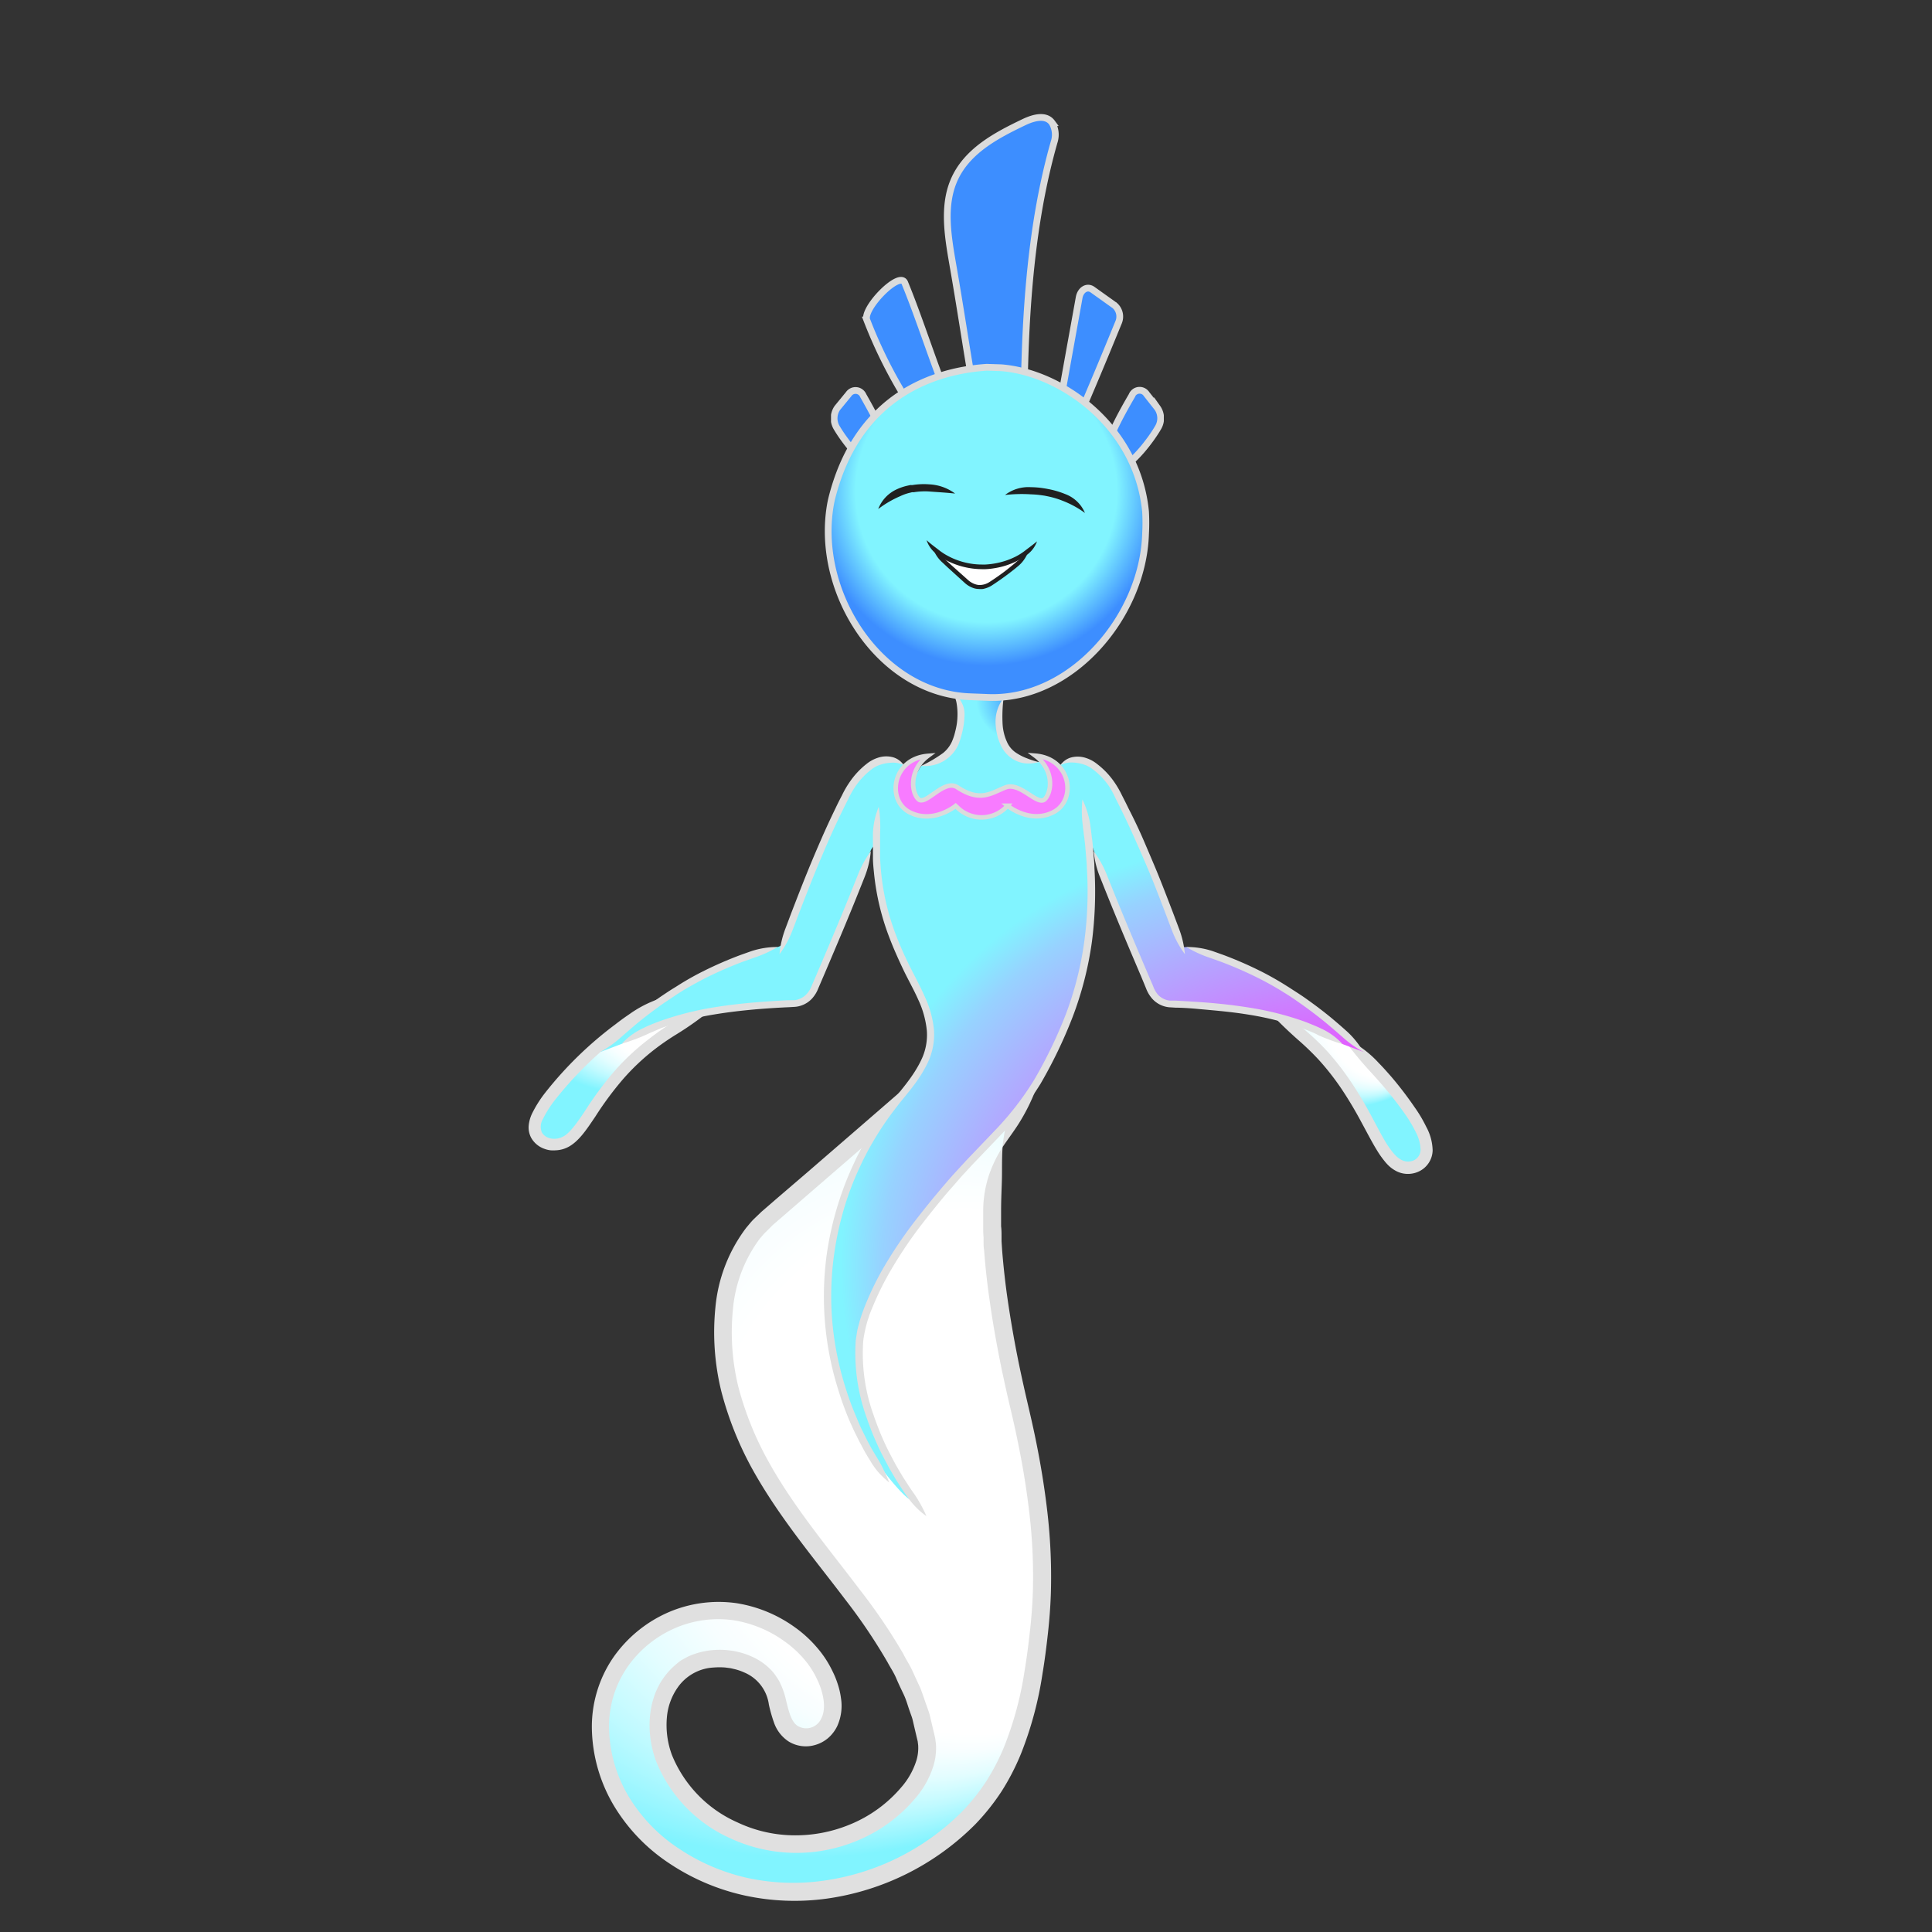 <svg xmlns="http://www.w3.org/2000/svg" xmlns:xlink="http://www.w3.org/1999/xlink" viewBox="0 0 300 300"><rect x="0" y="0" width="300" height="300" fill="#333333" stroke="none"/><defs><style>.cls-1{fill:url(#radial-gradient);}.cls-2{fill:url(#radial-gradient-2);}.cls-3{fill:#e0e0e0;}.cls-4{fill:#f87bff;stroke-width:0.7px;}.cls-11,.cls-12,.cls-13,.cls-14,.cls-15,.cls-4,.cls-5{stroke:#dbdbdb;stroke-miterlimit:10;}.cls-11,.cls-12,.cls-13,.cls-14,.cls-15,.cls-5{stroke-width:1.05px;}.cls-5{fill:url(#radial-gradient-3);}.cls-6{fill:#fff;}.cls-7{fill:#202020;}.cls-8{fill:url(#New_Gradient_Swatch_13);}.cls-9{fill:url(#New_Gradient_Swatch_13-2);}.cls-10{fill:url(#New_Gradient_Swatch_13-3);}.cls-11{fill:url(#radial-gradient-4);}.cls-12{fill:url(#radial-gradient-5);}.cls-13{fill:url(#radial-gradient-6);}.cls-14{fill:url(#radial-gradient-7);}.cls-15{fill:url(#radial-gradient-8);}</style><radialGradient id="radial-gradient" cx="59.06" cy="58.08" fx="68.408" r="17.05" gradientTransform="translate(0 -6.01)" gradientUnits="userSpaceOnUse"><stop offset="0.11" stop-color="#3d8eff"/><stop offset="0.16" stop-color="#459aff"/><stop offset="0.24" stop-color="#59b9ff"/><stop offset="0.36" stop-color="#7bebff"/><stop offset="0.38" stop-color="#81f4ff"/></radialGradient><radialGradient id="radial-gradient-2" cx="61.55" cy="118.61" fx="157.325" fy="181.791" r="114.74" gradientTransform="translate(0 -6.01)" gradientUnits="userSpaceOnUse"><stop offset="0.31" stop-color="#ff30ff"/><stop offset="0.33" stop-color="#f73cff"/><stop offset="0.39" stop-color="#e45bff"/><stop offset="0.45" stop-color="#c38dff"/><stop offset="0.54" stop-color="#97d2ff"/><stop offset="0.57" stop-color="#81f4ff"/></radialGradient><radialGradient id="radial-gradient-3" cx="59.93" cy="25.86" r="27.02" gradientTransform="translate(0 -6.01)" gradientUnits="userSpaceOnUse"><stop offset="0.75" stop-color="#81f4ff"/><stop offset="1" stop-color="#3d8eff"/></radialGradient><radialGradient id="New_Gradient_Swatch_13" cx="14.7" cy="11.46" fx="28.342" fy="20.258" r="18.37" gradientTransform="translate(0 -14.74)" gradientUnits="userSpaceOnUse"><stop offset="0.52" stop-color="#fff"/><stop offset="0.59" stop-color="#f7feff"/><stop offset="0.69" stop-color="#e3fdff"/><stop offset="0.81" stop-color="#c1faff"/><stop offset="0.95" stop-color="#92f5ff"/><stop offset="1" stop-color="#81f4ff"/></radialGradient><radialGradient id="New_Gradient_Swatch_13-2" cx="127.03" cy="14.43" fx="140.206" fy="22.924" r="17.74" xlink:href="#New_Gradient_Swatch_13"/><radialGradient id="New_Gradient_Swatch_13-3" cx="-1419.78" cy="-537.2" fx="-1354.685" fy="-495.233" r="87.66" gradientTransform="matrix(0.88, 0.01, 0.01, 0.89, 1296.03, 548.22)" xlink:href="#New_Gradient_Swatch_13"/><radialGradient id="radial-gradient-4" cx="25.77" cy="48.04" fx="80.662" fy="81.86" r="68.65" gradientTransform="translate(0 -5.96)" gradientUnits="userSpaceOnUse"><stop offset="0.23" stop-color="#81f4ff"/><stop offset="0.45" stop-color="#3d8eff"/></radialGradient><radialGradient id="radial-gradient-5" cx="11.42" cy="51.28" fx="50.862" fy="75.583" r="49.34" xlink:href="#radial-gradient-4"/><radialGradient id="radial-gradient-6" cx="4.22" cy="56.28" fx="28.355" fy="71.15" r="30.19" xlink:href="#radial-gradient-4"/><radialGradient id="radial-gradient-7" cx="46.81" cy="56.28" fx="70.953" fy="71.15" r="30.19" xlink:href="#radial-gradient-4"/><radialGradient id="radial-gradient-8" cx="39.69" cy="50.14" fx="69.784" fy="68.687" r="37.64" xlink:href="#radial-gradient-4"/><symbol id="Aquatic_female_body_14" data-name="Aquatic_female_body_14" viewBox="0 0 140.37 140.61"><path class="cls-8" d="M22.32,0C11.67,5.56,4.28,13.87,2,17.6a5.36,5.36,0,0,0-1,3.34,2.84,2.84,0,0,0,2.76,2.25c6.22.42,5.4-12.54,24.85-21.11"/><path class="cls-3" d="M22.32,0a18.15,18.15,0,0,0-6.41,2.77c-.39.29-1.08.71-2.39,1.73A58.07,58.07,0,0,0,2.59,15.13a18.4,18.4,0,0,0-2.08,3.3A5.51,5.51,0,0,0,0,20.31a3.39,3.39,0,0,0,.41,1.88,3.8,3.8,0,0,0,2.07,1.69,4,4,0,0,0,.93.22,5,5,0,0,0,.79,0,4.54,4.54,0,0,0,2.08-.59c1.63-.93,2.82-2.8,4.1-4.69A50.59,50.59,0,0,1,14.7,13a34.77,34.77,0,0,1,4.89-4.6A38.46,38.46,0,0,1,23,6.06a49.19,49.19,0,0,0,5.58-4A17.17,17.17,0,0,0,22,4.48,37.44,37.44,0,0,0,18.44,7a36.66,36.66,0,0,0-5.15,4.84,54.55,54.55,0,0,0-4.45,6c-1.26,1.92-2.44,3.57-3.46,4.11a2.87,2.87,0,0,1-1.74.34,2.22,2.22,0,0,1-.53-.12,1.93,1.93,0,0,1-1.06-.85,2.31,2.31,0,0,1,.17-2.09,17.24,17.24,0,0,1,1.86-2.94A57.27,57.27,0,0,1,14.64,6C15.92,5,16.58,4.6,17,4.31A41.3,41.3,0,0,0,22.32,0Z"/><path class="cls-9" d="M126.3,6.48c3.88,2.94,10.71,10.68,12.43,14.67a5.92,5.92,0,0,1,.63,3.52,2.88,2.88,0,0,1-2.79,2.17c-5.81.07-5.64-14.57-21.85-24.52"/><path class="cls-3" d="M126.3,6.48a56.42,56.42,0,0,0,4.33,5.33c.32.35.85.92,1.91,2.14a56.15,56.15,0,0,1,3.52,4.49,21,21,0,0,1,1.67,2.79A6.48,6.48,0,0,1,138.5,24a1.88,1.88,0,0,1-1.08,1.67,2.19,2.19,0,0,1-1.72,0,3.33,3.33,0,0,1-1.09-.78,3.22,3.22,0,0,1-.28-.3l-.09-.11A12.24,12.24,0,0,1,133.18,23c-.63-1-1.42-2.54-2.34-4.26a60.48,60.48,0,0,0-3.22-5.37A41.87,41.87,0,0,0,124,8.72a38,38,0,0,0-3.11-3,15.64,15.64,0,0,0-6.14-3.37,68.21,68.21,0,0,0,4.91,4.76,41,41,0,0,1,3,2.91,40,40,0,0,1,3.49,4.44,59.73,59.73,0,0,1,3.12,5.21c.92,1.69,1.72,3.24,2.4,4.34a14.15,14.15,0,0,0,1.22,1.75l.11.14c.08.09.19.23.36.4A5.11,5.11,0,0,0,135,27.46a4,4,0,0,0,3.22-.07,3.72,3.72,0,0,0,2.15-3.26,8,8,0,0,0-1-3.69,21.13,21.13,0,0,0-1.82-3.06A56.77,56.77,0,0,0,134,12.73c-1.09-1.25-1.64-1.83-2-2.19A16.5,16.5,0,0,0,126.3,6.48Z"/><path class="cls-10" d="M73.59,23.6a33.55,33.55,0,0,0-1.65,9.79c-.14,9,2,20.93,4.22,30.34,2.66,11.17,4.38,22.61,3.25,33.81s-3.16,22.3-11.18,30.35-20.13,12.77-32.11,11c-7.63-1.14-15-5-19.78-10.87s-6.56-13.87-4.12-20.58a18.58,18.58,0,0,1,17-11.89c7.65-.12,15.51,5.07,17.58,12.1.65,2.19.73,4.66-.89,6.37a3.85,3.85,0,0,1-4.57.8c-2.41-1.28-2.28-4.5-3.26-6.94C36,102.73,27.77,101.5,23.61,105s-4.46,9.91-2,14.92c2.9,6,9.22,10.43,16,11.6a23.3,23.3,0,0,0,18.82-5.13c3.18-2.74,6.06-6.61,5.33-10.75C58.2,95.47,36.32,82.77,31.2,61.05,29,51.83,29.92,40.88,37,34.69,45.13,27.62,55.24,18.83,59.79,15c0,0,5.83-6.25,7.43-8.81S81.66,2.68,79.06,10C76.33,17.65,74.29,21.44,73.59,23.6Z"/><path class="cls-3" d="M73.59,23.6A20,20,0,0,0,71.46,28a18.05,18.05,0,0,0-.88,5.39c0,.57,0,1.45,0,2.51,0,.54,0,1.13.06,1.75l0,.65c0,.42,0,.85.08,1.28.06.85.14,1.71.22,2.58.17,1.73.38,3.47.64,5.24.49,3.53,1.14,7.13,1.89,10.79.39,1.83.79,3.67,1.23,5.53s.86,3.68,1.24,5.56c.78,3.75,1.41,7.6,1.85,11.51a84.13,84.13,0,0,1,.5,11.91c-.07,2-.22,4-.45,6.05s-.48,4.07-.82,6.09a53.62,53.62,0,0,1-3.16,11.81,34.31,34.31,0,0,1-2.78,5.39,31.31,31.31,0,0,1-3.77,4.73,37.66,37.66,0,0,1-21.44,10.73A33.58,33.58,0,0,1,34,137.09a31.41,31.41,0,0,1-10.73-4.6,25.3,25.3,0,0,1-7.78-8.12,21.4,21.4,0,0,1-3-10.33,16.21,16.21,0,0,1,2.83-9.68,17.53,17.53,0,0,1,7.49-6.1,16.89,16.89,0,0,1,9-1.19,18.47,18.47,0,0,1,7.87,3.24,16.59,16.59,0,0,1,3,2.7,13.43,13.43,0,0,1,2.06,3.13c1.06,2.15,1.5,4.6.73,6.11a2.56,2.56,0,0,1-3.63,1.27c-1.09-.62-1.46-2.38-1.87-4a11.48,11.48,0,0,0-.84-2.52,5.94,5.94,0,0,0-.65-1.13,6.13,6.13,0,0,0-.77-1,9.32,9.32,0,0,0-3.14-2.19,11.25,11.25,0,0,0-2.19-.72,7.59,7.59,0,0,0-.77-.15l-.78-.1a12.93,12.93,0,0,0-2.29,0,11.72,11.72,0,0,0-3.64.93c-.35.16-.69.37-1.05.56s-.69.49-1,.75a10.91,10.91,0,0,0-1.85,2c-2.31,3.14-3,8.14-1.22,13a22.19,22.19,0,0,0,11.58,12A24.4,24.4,0,0,0,51,131.3a23.5,23.5,0,0,0,9-6.54,14.13,14.13,0,0,0,2.91-5.28,9.63,9.63,0,0,0,.33-3.23l-.11-.82-.16-.72-.34-1.43-.34-1.44c-.11-.48-.31-.94-.46-1.41-.34-.93-.64-1.88-1-2.8l-1.25-2.72c-.41-.92-1-1.76-1.42-2.65a89.32,89.32,0,0,0-6.79-10c-4.9-6.48-10.24-12.78-14.22-20A49.59,49.59,0,0,1,32.58,60.9a35.65,35.65,0,0,1-.86-12.12,21.48,21.48,0,0,1,4.2-11c.32-.36.62-.75,1-1.09l1-1,2.38-2.06L45,29.56l9.36-8.1,4.61-4,1.15-1,.28-.25.15-.12.11-.1a1.36,1.36,0,0,0,.12-.12l.54-.58,2-2.25c1.33-1.51,2.64-3,3.89-4.61.31-.4.62-.81.92-1.27L68.31,7s.06-.15.08-.11l.06-.06a1.48,1.48,0,0,1,.33-.24,7.68,7.68,0,0,1,2.3-.74,10.81,10.81,0,0,1,5,.21,3.18,3.18,0,0,1,1.62,1,2.06,2.06,0,0,1,.29.72,3.17,3.17,0,0,1,0,.44v.16a4,4,0,0,1-.14.74c0,.12-.08.25-.11.37s-.11.3-.16.44L77,11.57c-.36,1-.66,1.76-.86,2.28a47.59,47.59,0,0,0-1.67,5,29,29,0,0,0-.9,4.78c1-1.49,1.91-2.65,2.73-4a30.22,30.22,0,0,0,2.37-4.77l.89-2.32c.18-.5.38-1,.6-1.63,0-.14.11-.29.16-.44l.17-.56a6.51,6.51,0,0,0,.23-1.24l0-.31a6.18,6.18,0,0,0-.05-1A4.73,4.73,0,0,0,80,5.53a5.86,5.86,0,0,0-3-2.06,13.45,13.45,0,0,0-6.35-.3,9.9,9.9,0,0,0-3.2,1.07,4.06,4.06,0,0,0-.85.62,3,3,0,0,0-.42.49l-.22.32c-.24.36-.52.74-.81,1.11-1.17,1.5-2.47,3-3.78,4.46l-2,2.22-.48.52-.47.41-1.15,1-4.61,4-9.37,8.11L38.51,31.6l-2.38,2.06L34.9,34.84c-.39.4-.74.85-1.11,1.28A24.13,24.13,0,0,0,29,48.48a38.47,38.47,0,0,0,.92,13.06,52.16,52.16,0,0,0,4.78,12c4.16,7.51,9.61,13.9,14.44,20.29a86.42,86.42,0,0,1,6.58,9.75c.45.84,1,1.65,1.36,2.51s.78,1.71,1.18,2.56.62,1.74.94,2.61c.14.43.33.86.43,1.3l.31,1.33.31,1.32.16.66.07.57a6.69,6.69,0,0,1-.24,2.3A11.62,11.62,0,0,1,57.87,123a20.74,20.74,0,0,1-7.94,5.77,22.12,22.12,0,0,1-9.13,1.69,20.91,20.91,0,0,1-8.38-2A19.47,19.47,0,0,1,22.25,118a13.39,13.39,0,0,1-.78-5.91,9.44,9.44,0,0,1,1.66-4.56,7.27,7.27,0,0,1,5.61-3.12,11.58,11.58,0,0,1,1.79,0l.61.08a4.39,4.39,0,0,1,.6.12,8.2,8.2,0,0,1,1.69.55,6.32,6.32,0,0,1,3.87,5,22.18,22.18,0,0,0,.77,2.73,5.74,5.74,0,0,0,2.29,3,5.1,5.1,0,0,0,4.19.53,5.38,5.38,0,0,0,2-1.1,5.78,5.78,0,0,0,1.37-1.82,7.63,7.63,0,0,0,.57-4.37A11.45,11.45,0,0,0,48,107a13.84,13.84,0,0,0-.81-2,16.34,16.34,0,0,0-2.45-3.73,18.89,18.89,0,0,0-3.42-3.12,21.14,21.14,0,0,0-9.05-3.73,19.69,19.69,0,0,0-10.46,1.37,20.33,20.33,0,0,0-8.67,7.06,19.05,19.05,0,0,0-3.32,11.28,24.24,24.24,0,0,0,3.37,11.66,28,28,0,0,0,8.6,9,34.32,34.32,0,0,0,11.66,5,36.48,36.48,0,0,0,12.89.5,40.41,40.41,0,0,0,23-11.52,34.75,34.75,0,0,0,4.12-5.17,36.56,36.56,0,0,0,3-5.83,56.18,56.18,0,0,0,3.33-12.41c.35-2.08.61-4.17.84-6.24s.39-4.17.46-6.25a87.91,87.91,0,0,0-.51-12.3c-.45-4-1.1-7.94-1.89-11.76-.39-1.91-.83-3.79-1.26-5.64s-.83-3.65-1.21-5.46q-1.12-5.41-1.87-10.62c-.25-1.73-.45-3.44-.62-5.12-.08-.84-.16-1.68-.22-2.51l-.08-1.24,0-.62c0-.61,0-1.17-.07-1.69,0-1,0-1.85,0-2.4,0-2,.1-3.57.13-5.09S73.47,25.39,73.59,23.6Z"/></symbol><symbol id="Aquatic_female_hair_1" data-name="Aquatic_female_hair_1" viewBox="0 0 51.68 55.34"><path class="cls-11" d="M22.16,43c-1.31-7.58-2-12.52-3.33-20.1-.71-4.13-1.39-8.55.17-12.39,1.93-4.73,6.66-7.19,11-9.27,1.42-.67,3.34-1.23,4.31.09a3.63,3.63,0,0,1,.34,3C31.08,16.81,30.19,30.39,30,43"/><path class="cls-12" d="M18.37,44.71C16,39,13.8,31.91,11.45,26.2c-.79-1.93-6.58,4-5.89,5.78a73.67,73.67,0,0,0,9,16.6"/><path class="cls-13" d="M8.55,51.14C8.2,49.44,6.22,45.87,5,43.72a1.29,1.29,0,0,0-2.26-.23L1,45.61a2.83,2.83,0,0,0-.17,3c1.15,2,3.8,5.41,5.68,6.27"/><path class="cls-14" d="M43.12,51.14c.36-1.7,2.34-5.27,3.6-7.42A1.28,1.28,0,0,1,49,43.49l1.67,2.12a2.81,2.81,0,0,1,.16,3c-1.14,2-3.79,5.41-5.67,6.27"/><path class="cls-15" d="M35.32,46.5c1-5.87,2.08-11.68,3.21-18,.22-1.22,1.24-1.83,2.07-1.24l3.46,2.47a2.29,2.29,0,0,1,.59,2.62c-2.46,6-4,9.69-6.43,15.32"/></symbol><symbol id="Aquatic_Female_body2" data-name="Aquatic_Female_body2" viewBox="0 0 118.56 178.94"><path class="cls-1" d="M49.83,62.44c3.85-.81,5.11-2.62,5.73-4.83s.84-5-.86-6.54l4.18-9.62,3.74,10.43A9,9,0,0,0,62.71,59c1,2,3.14,2.84,5.4,2.81L73,63S75.9,77.65,60.66,77.86C38.81,78.16,49.83,62.44,49.83,62.44Z"/><path class="cls-2" d="M91,90.55c11,2.92,19.47,8.27,27.53,16.3l-3.37-1.26C107.9,101,99,99.85,88.53,99.38a3.47,3.47,0,0,1-3-2.08c-1.91-4.42-6.5-15.14-8.87-21.62,0,0-.92-3.05-.63.49,1.15,14-1.77,23.89-7.44,34.1-4.05,7.3-8.9,10.81-14.34,17.16s-10.68,13.12-13.32,21c-1.89,5.67,0,13.34,2.94,20,1.18,2.67,1.34,4.11,4.81,8.16-1.05.1-4.42-4.3-4.42-4.3a44.32,44.32,0,0,1-9-28.16A48.51,48.51,0,0,1,45.54,115c2.34-3,5.15-5.92,5.64-9.67.55-4.15-1.87-8-3.73-11.76a39.85,39.85,0,0,1-4.61-17.54c-.05-2.31-.89-.38-.89-.38-2.37,6.48-7,17.2-8.88,21.62a3.46,3.46,0,0,1-3,2.08c-10.44.47-19.37,1.63-26.67,6.21L0,106.85c8.06-8,16.53-13.38,27.53-16.3a1.49,1.49,0,0,0,1-.81c2.84-7.53,5.95-15.82,9.83-23.19a12.16,12.16,0,0,1,3.7-4.26c1.51-1,3.75-1.23,5.07,0,0,0-3.81,6.39,4.75,6.61,1.8,0,15.43-.67,17.37-.67,4.91,0,2.18-5.94,2.18-5.94,1.32-1.27,3.55-1.07,5.06,0a12.08,12.08,0,0,1,3.71,4.26c4,7.53,7.12,16,10,23.67C90.39,90.71,91,90.55,91,90.55Z"/><path class="cls-3" d="M54.7,51.07a4.5,4.5,0,0,1,.64,1.76,10.05,10.05,0,0,1,.11,2,9.3,9.3,0,0,1-.2,1.64c-.06.34-.28,1.15-.28,1.15a9.3,9.3,0,0,1-.36,1,4.83,4.83,0,0,1-1.38,1.8,20.69,20.69,0,0,1-3.4,2,5.65,5.65,0,0,0,5.8-3.37A10.44,10.44,0,0,0,56,57.93s.25-.87.31-1.25a10.83,10.83,0,0,0,.22-1.82A3.94,3.94,0,0,0,54.7,51.07Z"/><path class="cls-3" d="M62.62,51.88a6,6,0,0,0-1.24,4.06,9.07,9.07,0,0,0,.29,1.84c0,.2.2.67.2.67a5.34,5.34,0,0,0,.24.6,4.89,4.89,0,0,0,1.76,2.19,4.5,4.5,0,0,0,2.2.8,6,6,0,0,0,2-.2,14.4,14.4,0,0,1-1.85-.6,8.18,8.18,0,0,1-1.75-.91,3.86,3.86,0,0,1-1.37-1.73c-.09-.18-.21-.52-.21-.52s-.14-.41-.18-.59a7.9,7.9,0,0,1-.25-1.61A21.9,21.9,0,0,1,62.62,51.88Z"/><path class="cls-4" d="M55.17,68.64s-3.47,2.85-7.12,1-2.72-8.32,2.81-8.77C48,63,48.23,66.4,49.36,67.57s4-3.21,6.09-1.81c3.59,2.36,5.23.87,7.5,0s5,3,6.1,1.81,1.38-4.58-1.51-6.73c5.54.45,6.48,6.88,2.82,8.77s-7.13-1-7.13-1h0a5.38,5.38,0,0,1-7.9.17Z"/><path class="cls-3" d="M43.23,68.78a12,12,0,0,0-.9,4.08c0,.23,0,.58,0,1v.71c0,.32,0,.64,0,1l0,1.12c0,.76.08,1.54.16,2.33a38.47,38.47,0,0,0,2.34,9.93c.63,1.67,1.37,3.33,2.16,5s1.67,3.18,2.37,4.77a14.69,14.69,0,0,1,1.34,4.83,8.91,8.91,0,0,1-.88,4.56c-1.32,2.78-3.4,4.91-4.91,6.93a46.33,46.33,0,0,0-3.39,5c-.73,1.25-1.1,2-1.1,2l-.27.52c-.19.34-.44.85-.74,1.51a48.09,48.09,0,0,0-2.24,5.62,49.89,49.89,0,0,0-2,8.5A48.24,48.24,0,0,0,36.85,159,49.5,49.5,0,0,0,38.64,164c.35.78.68,1.55,1.06,2.29l.55,1.1c.18.33.35.66.53,1,.53,1,1.06,1.8,1.29,2.21a12.61,12.61,0,0,0,1.32,1.75,19.84,19.84,0,0,0,1.47,1.36,18.64,18.64,0,0,0-.8-1.82,15.55,15.55,0,0,0-1-1.88c-.23-.4-.73-1.17-1.26-2.16-.17-.32-.34-.64-.52-1l-.53-1.07c-.37-.72-.69-1.48-1-2.24a47.35,47.35,0,0,1-1.76-4.82,47.88,47.88,0,0,1-2-10.36,47,47,0,0,1,.31-10.07A49.56,49.56,0,0,1,38.2,130a46.2,46.2,0,0,1,2.19-5.49c.29-.64.54-1.14.72-1.47l.26-.51s.36-.71,1.08-1.93a46.12,46.12,0,0,1,3.31-4.89c1.47-2,3.6-4.11,5.05-7.14a10.18,10.18,0,0,0,1-5.11,15.8,15.8,0,0,0-1.43-5.2c-.73-1.66-1.6-3.24-2.39-4.83s-1.5-3.2-2.12-4.83a37.21,37.21,0,0,1-2.27-9.65c-.08-.77-.12-1.53-.16-2.26l0-1.09c0-.32,0-.63,0-.94v-.7c0-.43,0-.77,0-1A20.24,20.24,0,0,0,43.23,68.78Z"/><path class="cls-3" d="M74.86,67.64a17.11,17.11,0,0,0,.07,4.15c0,.23.07.57.12,1,0,.21.06.44.09.7s.08.69.12,1.05.07.81.11,1.23c.06.83.16,1.68.18,2.55a58.5,58.5,0,0,1-.38,11.2A52,52,0,0,1,72.28,101a71.82,71.82,0,0,1-4.94,10.22,46.36,46.36,0,0,1-5.84,7.58l-4.64,4.85-1.71,1.86s-.62.67-1.67,1.9-2.54,3-4.26,5.22a68.68,68.68,0,0,0-5.47,8.1,47.11,47.11,0,0,0-2.47,5.09,29.48,29.48,0,0,0-1,2.78c-.12.49-.28,1-.38,1.48l-.24,1.52a29.52,29.52,0,0,0,1.68,12,45.75,45.75,0,0,0,2.25,5.45c.43.86.88,1.69,1.32,2.51l.7,1.19.34.58.31.48c.63,1,1.14,1.75,1.43,2.12a12,12,0,0,0,2.95,3,21.07,21.07,0,0,0-2-3.6c-.28-.36-.78-1.14-1.39-2.08l-.3-.47-.34-.57-.68-1.16c-.43-.8-.87-1.61-1.29-2.45a44.77,44.77,0,0,1-2.19-5.31,28.26,28.26,0,0,1-1.63-11.57,19.83,19.83,0,0,1,1.55-5.48,44.61,44.61,0,0,1,2.42-4.95,67.56,67.56,0,0,1,5.37-8c1.71-2.2,3.19-4,4.23-5.18S56,126.26,56,126.26l1.69-1.83,4.65-4.86a47.75,47.75,0,0,0,6-7.76,72.75,72.75,0,0,0,5-10.4,53.19,53.19,0,0,0,3-11.74,60.77,60.77,0,0,0,.38-11.41c0-.89-.12-1.75-.18-2.59,0-.42-.08-.84-.11-1.25s-.09-.71-.13-1.06-.06-.49-.08-.71c-.06-.43-.1-.78-.13-1A14,14,0,0,0,74.86,67.64Z"/><path class="cls-3" d="M47.13,62.33a3,3,0,0,0-1.67-1.24,4.07,4.07,0,0,0-2.38.08,5.39,5.39,0,0,0-1.69.91A12.49,12.49,0,0,0,38.67,65a14.77,14.77,0,0,0-1.15,2c-.35.67-.69,1.34-1,2-1.27,2.6-2.21,4.79-2.21,4.79s-.81,1.83-1.78,4.18-2.09,5.24-2.88,7.3l-.9,2.39a14.89,14.89,0,0,0-.93,4,14.91,14.91,0,0,0,2-3.66c.16-.39.44-1.15.91-2.38.79-2.05,1.9-4.93,2.87-7.27s1.76-4.16,1.76-4.16.94-2.17,2.2-4.74c.32-.65.65-1.31,1-2a14.51,14.51,0,0,1,1.07-1.87A11.56,11.56,0,0,1,42.07,63a4.4,4.4,0,0,1,1.37-.74,6.12,6.12,0,0,1,1.89-.33A3.49,3.49,0,0,1,47.13,62.33Z"/><path class="cls-3" d="M27.53,90.55a12.86,12.86,0,0,0-4.13.66l-1.66.59a59.53,59.53,0,0,0-5.86,2.56c-2,1-3.56,2-3.56,2l-.86.54c-.54.32-1.27.81-2.09,1.36-1.62,1.12-3.52,2.57-4.82,3.68-1,.85-1.61,1.4-1.93,1.68A13,13,0,0,0,0,106.85a17.77,17.77,0,0,0,3.36-2.42c.32-.27.92-.81,1.91-1.65,1.28-1.09,3.15-2.52,4.74-3.62.8-.54,1.51-1,2-1.34l.85-.53s1.54-.93,3.49-1.93a61,61,0,0,1,5.74-2.51l1.63-.58A18.75,18.75,0,0,0,27.53,90.55Z"/><path class="cls-3" d="M42,75.68a16.37,16.37,0,0,0-2,3.65c-.24.61-.73,1.83-1.33,3.32-1,2.47-2.21,5.37-3.38,8.14-.59,1.38-1.16,2.74-1.7,4-.27.62-.52,1.22-.77,1.78A3.84,3.84,0,0,1,32,97.89a3,3,0,0,1-1.87.92l-.92,0s-1.37.06-3.49.21-5,.4-8,.89a47.08,47.08,0,0,0-8.61,2.2c-1.08.41-1.95.77-2.37,1a10.6,10.6,0,0,0-3.41,2.45,28,28,0,0,0,3.87-1.43c.41-.2,1.25-.55,2.3-1a46.83,46.83,0,0,1,8.4-2.14c2.95-.48,5.79-.74,7.9-.89s3.47-.2,3.47-.2l1-.06a4.07,4.07,0,0,0,2.59-1.27,5.13,5.13,0,0,0,1-1.64c.25-.57.5-1.17.77-1.79.54-1.25,1.11-2.61,1.7-4,1.18-2.77,2.39-5.68,3.39-8.16.6-1.49,1.09-2.72,1.33-3.33A14.32,14.32,0,0,0,42,75.68Z"/><path class="cls-3" d="M71.43,62.33a3.47,3.47,0,0,1,1.8-.43,6.12,6.12,0,0,1,1.89.33,4.4,4.4,0,0,1,1.37.74A11.32,11.32,0,0,1,79,65.6,13.46,13.46,0,0,1,80,67.47c.35.67.68,1.33,1,2,1.26,2.57,2.2,4.74,2.2,4.74S84,76,85,78.35s2.08,5.22,2.87,7.27c.46,1.23.75,2,.9,2.38a15.27,15.27,0,0,0,2,3.66,14.89,14.89,0,0,0-.93-4l-.9-2.39c-.79-2.06-1.91-5-2.88-7.3s-1.78-4.18-1.78-4.18S83.32,71.55,82,69c-.31-.65-.65-1.32-1-2a14.77,14.77,0,0,0-1.15-2,12.3,12.3,0,0,0-2.73-2.88,5.28,5.28,0,0,0-1.68-.91,4.07,4.07,0,0,0-2.38-.08A3,3,0,0,0,71.43,62.33Z"/><path class="cls-3" d="M91,90.55a18.5,18.5,0,0,0,3.77,1.72l1.62.58a60,60,0,0,1,5.75,2.51c2,1,3.49,1.93,3.49,1.93l.85.53c.53.32,1.24.8,2,1.34,1.59,1.1,3.46,2.53,4.73,3.62,1,.84,1.6,1.38,1.92,1.65a17.45,17.45,0,0,0,3.36,2.42,13.27,13.27,0,0,0-2.62-3.25c-.32-.28-.92-.83-1.93-1.68-1.3-1.11-3.21-2.56-4.83-3.68-.81-.55-1.54-1-2.08-1.36l-.86-.54s-1.58-1-3.56-2a59.59,59.59,0,0,0-5.87-2.56l-1.66-.59A12.76,12.76,0,0,0,91,90.55Z"/><path class="cls-3" d="M76.61,75.68a14,14,0,0,0,1,4.06c.24.61.73,1.84,1.33,3.33,1,2.48,2.21,5.39,3.38,8.16l1.7,4L84.75,97a5.13,5.13,0,0,0,1,1.64,4.07,4.07,0,0,0,2.58,1.27l1,.06s1.36,0,3.47.2,5,.41,7.9.89a46.83,46.83,0,0,1,8.4,2.14c1,.4,1.89.75,2.3,1a27.94,27.94,0,0,0,3.86,1.43,10.44,10.44,0,0,0-3.4-2.45c-.42-.21-1.29-.57-2.37-1a47.08,47.08,0,0,0-8.61-2.2c-3-.49-5.88-.75-8-.89s-3.5-.21-3.5-.21l-.92,0a3,3,0,0,1-1.87-.92,4.2,4.2,0,0,1-.75-1.33c-.24-.56-.5-1.16-.76-1.78-.54-1.25-1.11-2.61-1.7-4-1.17-2.77-2.38-5.67-3.38-8.14-.6-1.49-1.09-2.71-1.33-3.32A16.37,16.37,0,0,0,76.61,75.68Z"/><path class="cls-5" d="M60,.53C50.67,1.15,39.67,5.8,35.91,21c-.06.25-.12.54-.18.88-2.38,13.73,7.76,29.3,21.69,29.81l2.84.11c12.85.47,24-12.54,24.4-25.39a30.9,30.9,0,0,0,0-3.48C83.36,9.67,71.6,1.33,62.22.6Z"/><path class="cls-6" d="M51.68,28.74c.73,1.21,3.78,3.72,4.94,4.8a3.36,3.36,0,0,0,2.24,1A3.76,3.76,0,0,0,61,33.8c1.66-1.15,4.35-3,5.35-4.46l1.47-1.79c-1.67,2.42-5.13,4-8.64,4s-6.92-1.7-8.51-4.15"/><path class="cls-7" d="M43.15,22.54a16.23,16.23,0,0,1,3.43-2A7.27,7.27,0,0,1,48.13,20l.28-.07.15,0,.14,0a10.73,10.73,0,0,1,2.39-.11c1.64.12,2.58.17,4,.32a7.33,7.33,0,0,0-4-1.43,11.17,11.17,0,0,0-2.64.11l-.15,0a.8.8,0,0,0-.17,0l-.32.07a8.07,8.07,0,0,0-1.76.58A5.53,5.53,0,0,0,43.15,22.54Z"/><path class="cls-7" d="M62.84,20.36a22.93,22.93,0,0,1,4-.1,15.67,15.67,0,0,1,1.67.14l.48.07.44.09a13.53,13.53,0,0,1,2.33.69,15.08,15.08,0,0,1,3.49,1.9,5.33,5.33,0,0,0-3.06-2.93,13.84,13.84,0,0,0-2.54-.76l-.47-.09-.51-.08a13.4,13.4,0,0,0-1.81-.14A6,6,0,0,0,62.84,20.36Z"/><path class="cls-7" d="M50.66,27.38a4.38,4.38,0,0,0,1.54,2.14,7.53,7.53,0,0,0,.92.65,12.15,12.15,0,0,0,6.08,1.71h.62a11.55,11.55,0,0,0,1.51-.17,11.73,11.73,0,0,0,3.5-1.17,10.36,10.36,0,0,0,1.39-.87,4.45,4.45,0,0,0,1.59-2.11c-.71.59-1.19.92-2,1.55a9.38,9.38,0,0,1-1.3.81A11.58,11.58,0,0,1,61.21,31a11.79,11.79,0,0,1-1.42.16H59.2a10.85,10.85,0,0,1-2.31-.26,11.1,11.1,0,0,1-3.4-1.35,8.58,8.58,0,0,1-.87-.6C51.82,28.33,51.35,28,50.66,27.38Z"/><path class="cls-7" d="M51.68,28.74a5.28,5.28,0,0,0,1.49,2.15l.8.75L56.57,34a3.89,3.89,0,0,0,1.47.85,2.71,2.71,0,0,0,.73.11,3.21,3.21,0,0,0,.62,0,4,4,0,0,0,1.37-.53c.94-.61,2-1.36,2.73-1.92s1.06-.83,1.26-1a5.19,5.19,0,0,0,1.59-2.09c-.72.58-1.23.87-2,1.56-.2.17-.58.48-1.23,1s-1.8,1.33-2.66,1.88a2.82,2.82,0,0,1-1.62.48,2.1,2.1,0,0,1-.55-.1,3.16,3.16,0,0,1-1.21-.7l-2.59-2.31-.79-.73C52.88,29.65,52.36,29.34,51.68,28.74Z"/></symbol></defs><g id="SEA_1"><use width="140.37" height="140.61" transform="translate(82.09 154.52)" xlink:href="#Aquatic_female_body_14"/><use width="51.68" height="55.34" transform="translate(129.04 17.71)" xlink:href="#Aquatic_female_hair_1"/><use width="118.56" height="178.94" transform="translate(93.22 56.5)" xlink:href="#Aquatic_Female_body2"/></g></svg>